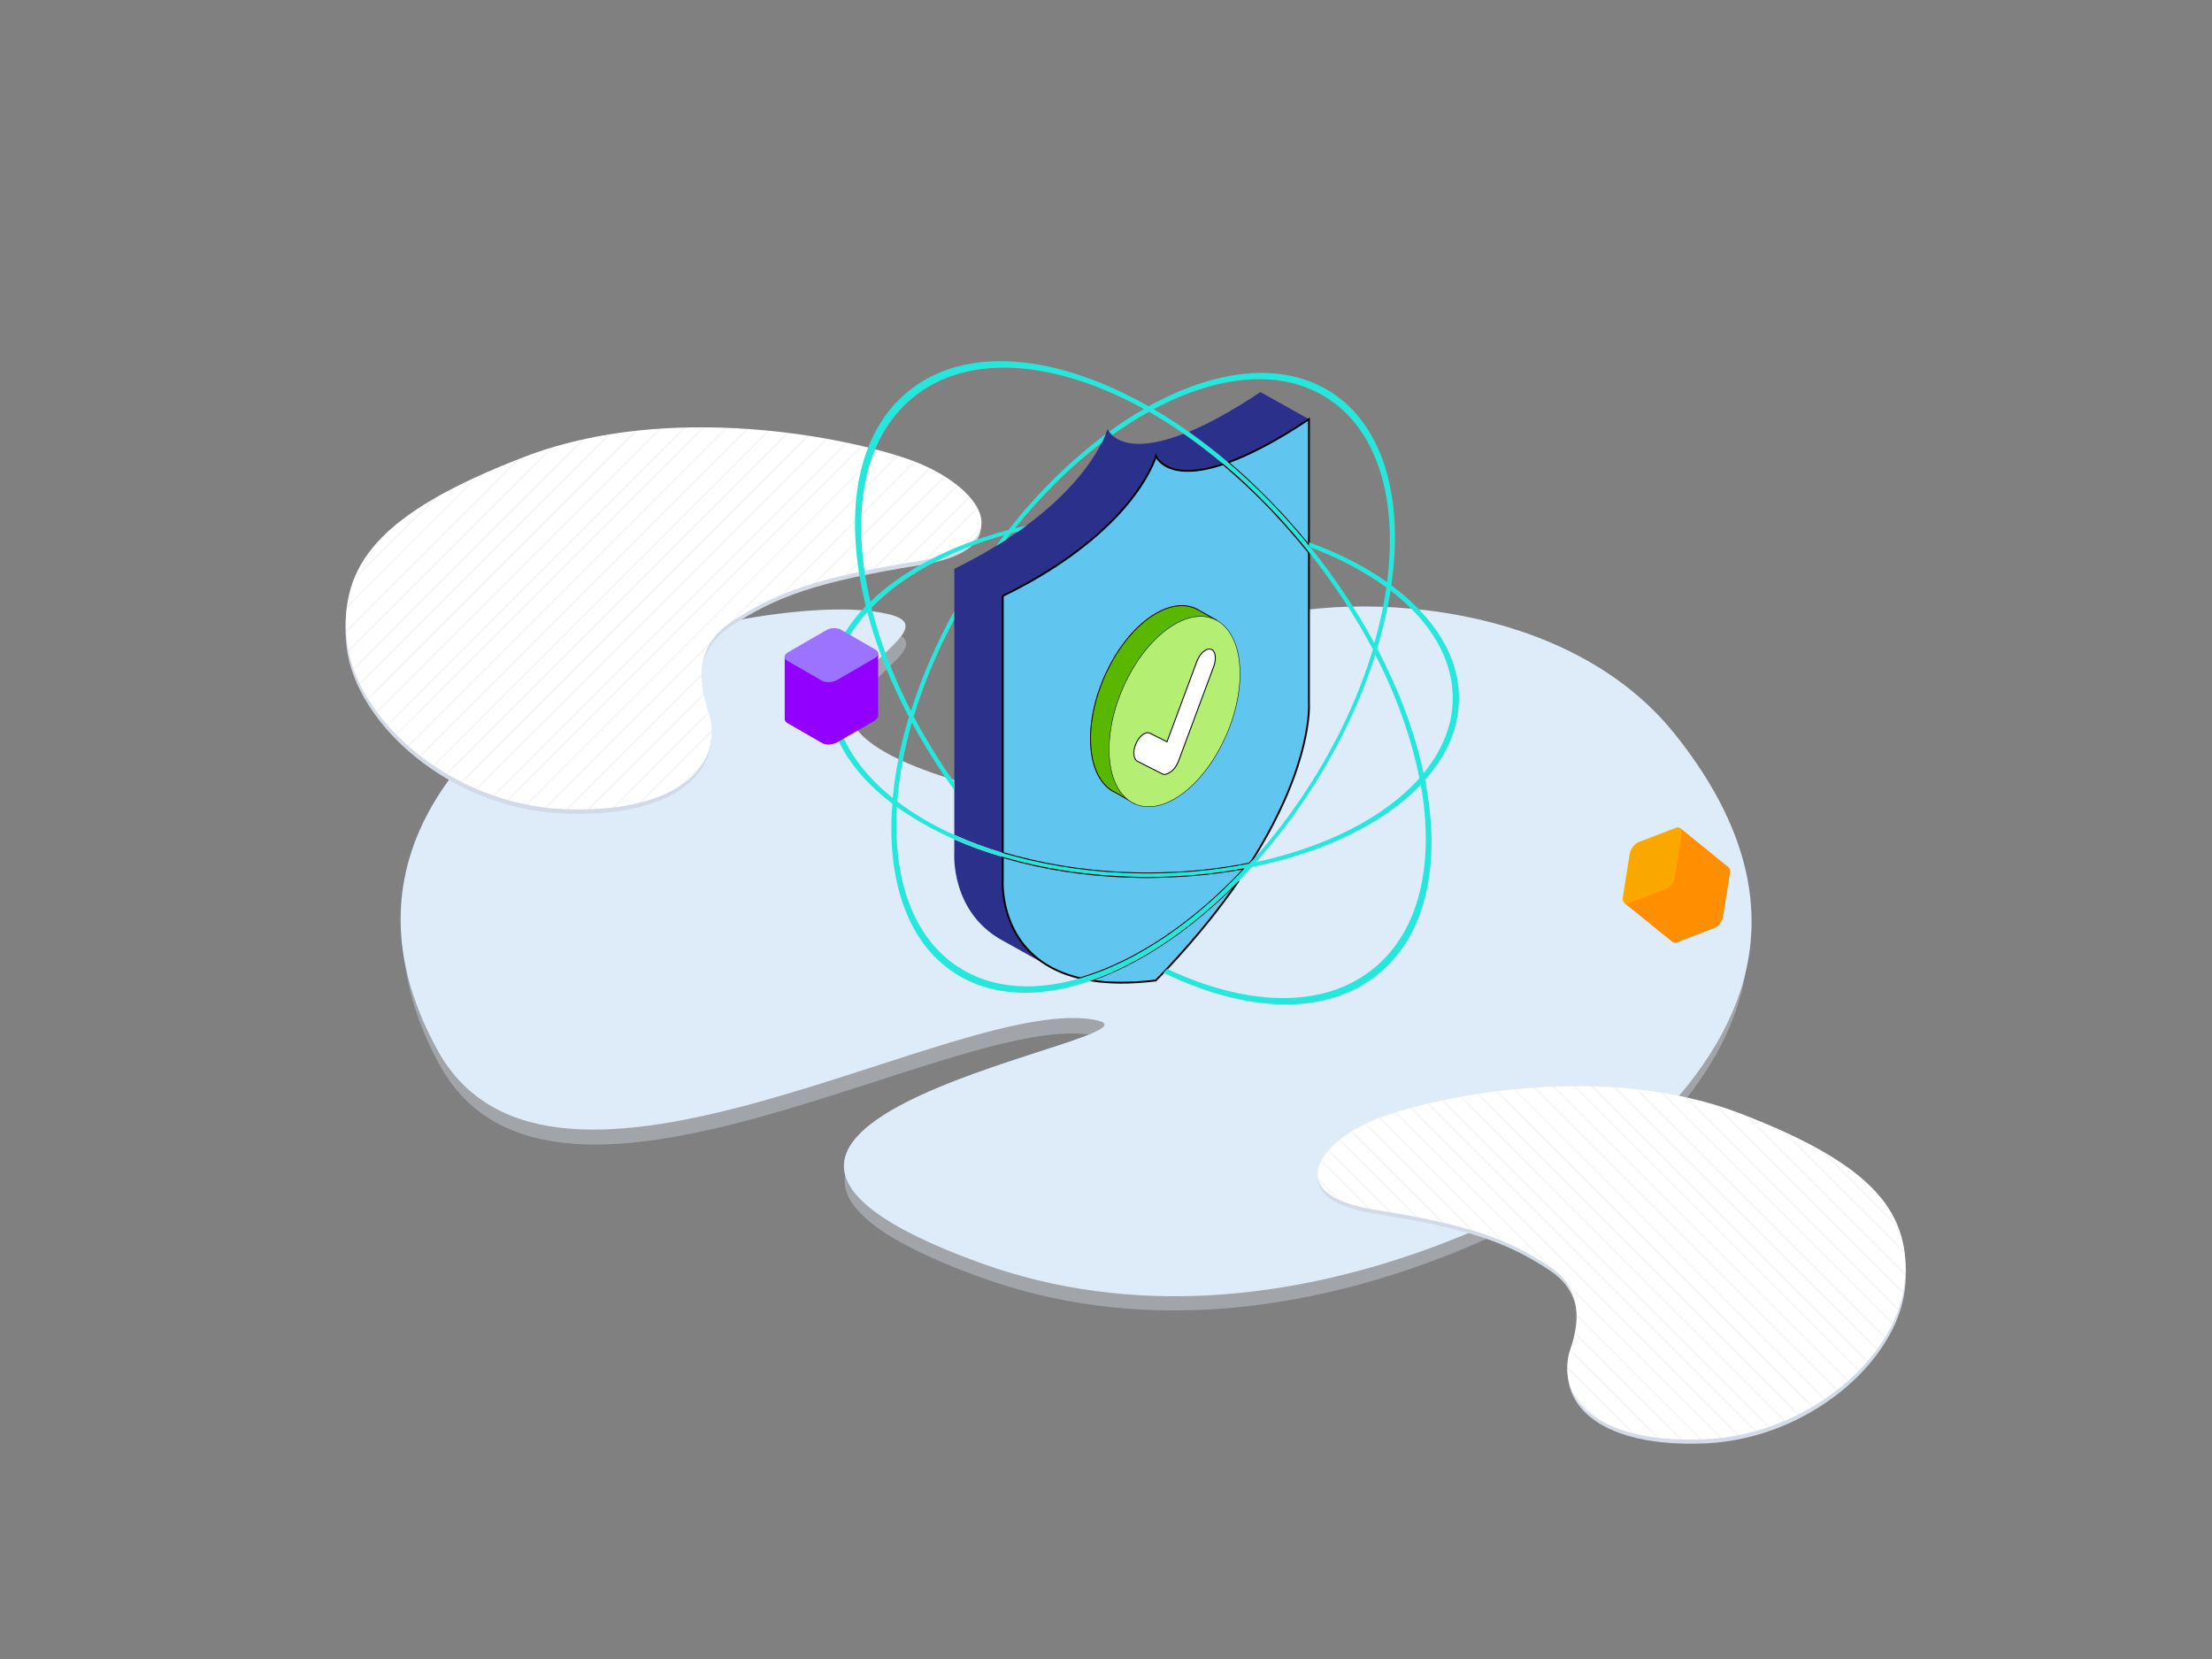 <svg version="1.1" id="Software" xmlns="http://www.w3.org/2000/svg" xmlns:xlink="http://www.w3.org/1999/xlink" x="0px" y="0px"
	 viewBox="0 0 1200 900" enable-background="new 0 0 1200 900" xml:space="preserve">
<rect x="0" y="0" width="1200" height="900" fill="#808080" stroke="none"/>
<g>
	<path opacity="0.4" fill-rule="evenodd" clip-rule="evenodd" fill="#D3DAE7" d="M306.3,376.3c-31.2,20.2-129.2,89.6-67.7,201.6
		c61.5,112,283.6-32,356.2-16c43.7,9.6-275.3,54-63,131c168,60.9,338.7-50.4,361.5-72.9c58.7-58.1,81.3-127.9,14.1-212.3
		c-67.2-84.4-209.3-76.2-241.4-55.5c-32.2,20.6,18,124.8-134.1,84c-152.2-40.8-5.4-82.3-48.6-93.4
		C440,331.6,337.5,356.1,306.3,376.3z"/>
	<path fill-rule="evenodd" clip-rule="evenodd" fill="#DEECFA" d="M305.3,367.1c-31.3,20.3-129.8,90-68,202.5
		C299,682.1,522.1,537.5,595,553.5c43.9,9.7-276.5,54.3-63.3,131.6c168.8,61.2,340.1-50.6,363-73.2c59-58.3,81.7-128.5,14.2-213.3
		c-67.5-84.8-210.2-76.5-242.5-55.8c-32.3,20.7,18.1,125.4-134.7,84.4s-5.4-82.6-48.8-93.8C439.5,322.3,336.6,346.8,305.3,367.1z"/>
</g>
<g>
	<g>
		<path fill-rule="evenodd" clip-rule="evenodd" fill="#D3DAE7" d="M304.7,441.3c60.5,2.8,87.5-22.1,79.8-51.2
			c-8.3-22.8-4.4-39.5,11.9-50.3c24.5-16.1,46.5-24.2,102.7-33.2c56.2-9,31.1-41.1-4.2-54.2c-35.3-13-132.2-32.3-210.6-2.2
			c-78.4,30.1-101.2,58.5-96.3,100.6C192.9,392.9,244.2,438.4,304.7,441.3z"/>
		<path fill-rule="evenodd" clip-rule="evenodd" fill="#FFFFFF" d="M305,438.9c60.5,2.8,87.5-22.1,79.8-51.2
			c-8.3-22.8-4.4-39.5,11.9-50.3c24.5-16.1,46.5-24.2,102.7-33.2c56.2-9,31.1-41.1-4.2-54.2c-35.3-13-132.2-32.3-210.6-2.2
			c-78.4,30.1-101.2,58.5-96.3,100.6C193.2,390.5,244.5,436,305,438.9z"/>
		<g>
			<defs>
				<clipPath id="clip_cloud1">
					<path overflow="visible" d="M305,438.9c60.5,2.8,87.5-22.1,79.8-51.2c-8.3-22.8-4.4-39.5,11.9-50.3c24.5-16.1,46.5-24.2,102.7-33.2
						c56.2-9,31.1-41.1-4.2-54.2c-35.3-13-132.2-32.3-210.6-2.2c-78.4,30.1-101.2,58.5-96.3,100.6C193.2,390.5,244.5,436,305,438.9z"
						/>
				</clipPath>
			</defs>
			<g opacity="0.04" clip-path="url(#clip_cloud1)">
					<line fill-rule="evenodd" clip-rule="evenodd" fill="none" stroke="#282828" stroke-miterlimit="10" x1="419" y1="231.7" x2="227.9" y2="422.8"/>
					<line fill-rule="evenodd" clip-rule="evenodd" fill="none" stroke="#282828" stroke-miterlimit="10" x1="412.3" y1="225.8" x2="221.2" y2="416.8"/>
					<line fill-rule="evenodd" clip-rule="evenodd" fill="none" stroke="#282828" stroke-miterlimit="10" x1="402" y1="224.2" x2="211" y2="415.2"/>
					<line fill-rule="evenodd" clip-rule="evenodd" fill="none" stroke="#282828" stroke-miterlimit="10" x1="395.3" y1="218.2" x2="204.3" y2="409.3"/>
					<line fill-rule="evenodd" clip-rule="evenodd" fill="none" stroke="#282828" stroke-miterlimit="10" x1="387.9" y1="215.4" x2="196.9" y2="406.5"/>
					<line fill-rule="evenodd" clip-rule="evenodd" fill="none" stroke="#282828" stroke-miterlimit="10" x1="381.2" y1="209.5" x2="190.2" y2="400.5"/>
					<line fill-rule="evenodd" clip-rule="evenodd" fill="none" stroke="#282828" stroke-miterlimit="10" x1="371" y1="207.8" x2="179.9" y2="398.9"/>
					<line fill-rule="evenodd" clip-rule="evenodd" fill="none" stroke="#282828" stroke-miterlimit="10" x1="364.3" y1="201.9" x2="173.3" y2="392.9"/>
					<line fill-rule="evenodd" clip-rule="evenodd" fill="none" stroke="#282828" stroke-miterlimit="10" x1="499" y1="247.6" x2="289.6" y2="457.1"/>
					<line fill-rule="evenodd" clip-rule="evenodd" fill="none" stroke="#282828" stroke-miterlimit="10" x1="490.6" y1="243.4" x2="282.9" y2="451.2"/>
					<line fill-rule="evenodd" clip-rule="evenodd" fill="none" stroke="#282828" stroke-miterlimit="10" x1="481" y1="241.1" x2="272.6" y2="449.6"/>
					<line fill-rule="evenodd" clip-rule="evenodd" fill="none" stroke="#282828" stroke-miterlimit="10" x1="469.7" y1="239.8" x2="265.9" y2="443.6"/>
					<line fill-rule="evenodd" clip-rule="evenodd" fill="none" stroke="#282828" stroke-miterlimit="10" x1="535.5" y1="260" x2="326" y2="469.5"/>
					<line fill-rule="evenodd" clip-rule="evenodd" fill="none" stroke="#282828" stroke-miterlimit="10" x1="527.1" y1="255.7" x2="319.3" y2="463.5"/>
					<line fill-rule="evenodd" clip-rule="evenodd" fill="none" stroke="#282828" stroke-miterlimit="10" x1="552.3" y1="266.3" x2="342.8" y2="475.8"/>
					<line fill-rule="evenodd" clip-rule="evenodd" fill="none" stroke="#282828" stroke-miterlimit="10" x1="543.9" y1="262.1" x2="336.1" y2="469.8"/>
					<line fill-rule="evenodd" clip-rule="evenodd" fill="none" stroke="#282828" stroke-miterlimit="10" x1="517.5" y1="253.5" x2="309.1" y2="461.9"/>
					<line fill-rule="evenodd" clip-rule="evenodd" fill="none" stroke="#282828" stroke-miterlimit="10" x1="506.2" y1="252.2" x2="302.4" y2="455.9"/>
					<line fill-rule="evenodd" clip-rule="evenodd" fill="none" stroke="#282828" stroke-miterlimit="10" x1="460.9" y1="238.5" x2="258.5" y2="440.8"/>
					<line fill-rule="evenodd" clip-rule="evenodd" fill="none" stroke="#282828" stroke-miterlimit="10" x1="451.8" y1="234.9" x2="251.8" y2="434.8"/>
					<line fill-rule="evenodd" clip-rule="evenodd" fill="none" stroke="#282828" stroke-miterlimit="10" x1="442.2" y1="232.6" x2="241.6" y2="433.2"/>
					<line fill-rule="evenodd" clip-rule="evenodd" fill="none" stroke="#282828" stroke-miterlimit="10" x1="433.5" y1="228.7" x2="234.9" y2="427.3"/>
					<line fill-rule="evenodd" clip-rule="evenodd" fill="none" stroke="#282828" stroke-miterlimit="10" x1="355.7" y1="199.1" x2="164.6" y2="390.1"/>
					<line fill-rule="evenodd" clip-rule="evenodd" fill="none" stroke="#282828" stroke-miterlimit="10" x1="349" y1="193.1" x2="157.9" y2="384.2"/>
					<line fill-rule="evenodd" clip-rule="evenodd" fill="none" stroke="#282828" stroke-miterlimit="10" x1="338.7" y1="191.5" x2="147.7" y2="382.6"/>
					<line fill-rule="evenodd" clip-rule="evenodd" fill="none" stroke="#282828" stroke-miterlimit="10" x1="332" y1="185.6" x2="141" y2="376.6"/>
					<line fill-rule="evenodd" clip-rule="evenodd" fill="none" stroke="#282828" stroke-miterlimit="10" x1="324.7" y1="181.5" x2="133.7" y2="372.6"/>
			</g>
		</g>
	</g>
	<g>
		<path fill-rule="evenodd" clip-rule="evenodd" fill="#D3DAE7" d="M925.5,783c-56,2.6-81-20.4-73.8-47.4c7.7-21.1,4-36.6-11.1-46.5
			c-22.6-14.9-43-22.4-95-30.7c-52-8.4-28.7-38.1,3.9-50.1c32.6-12.1,122.3-29.9,194.8-2.1s93.6,54.1,89.1,93.1
			C1029,738.3,981.5,780.4,925.5,783z"/>
		<path fill-rule="evenodd" clip-rule="evenodd" fill="#FFFFFF" d="M925.2,780.8c-56,2.6-81-20.4-73.8-47.4
			c7.7-21.1,4-36.6-11.1-46.5c-22.6-14.9-43-22.4-95-30.7c-52-8.4-28.7-38.1,3.9-50.1c32.6-12.1,122.3-29.9,194.8-2.1
			c72.6,27.9,93.6,54.1,89.1,93.1S981.2,778.2,925.2,780.8z"/>
		<g>
			<defs>
				<clipPath id="clip_cloud2">
					<path overflow="visible" d="M925.2,780.8c-56,2.6-81-20.4-73.8-47.4c7.7-21.1,4-36.6-11.1-46.5c-22.6-14.9-43-22.4-95-30.7
						c-52-8.4-28.7-38.1,3.9-50.1c32.6-12.1,122.3-29.9,194.8-2.1c72.6,27.9,93.6,54.1,89.1,93.1S981.2,778.2,925.2,780.8z"/>
				</clipPath>
			</defs>
			<g opacity="0.04" clip-path="url(#clip_cloud2)">
					<line fill-rule="evenodd" clip-rule="evenodd" fill="none" stroke="#282828" stroke-miterlimit="10" x1="819.8" y1="589.2" x2="996.6" y2="765.9"/>
					<line fill-rule="evenodd" clip-rule="evenodd" fill="none" stroke="#282828" stroke-miterlimit="10" x1="826" y1="583.7" x2="1002.8" y2="760.4"/>
					<line fill-rule="evenodd" clip-rule="evenodd" fill="none" stroke="#282828" stroke-miterlimit="10" x1="835.5" y1="582.2" x2="1012.2" y2="758.9"/>
					<line fill-rule="evenodd" clip-rule="evenodd" fill="none" stroke="#282828" stroke-miterlimit="10" x1="841.7" y1="576.7" x2="1018.4" y2="753.4"/>
					<line fill-rule="evenodd" clip-rule="evenodd" fill="none" stroke="#282828" stroke-miterlimit="10" x1="848.5" y1="574.1" x2="1025.3" y2="750.8"/>
					<line fill-rule="evenodd" clip-rule="evenodd" fill="none" stroke="#282828" stroke-miterlimit="10" x1="854.7" y1="568.6" x2="1031.5" y2="745.3"/>
					<line fill-rule="evenodd" clip-rule="evenodd" fill="none" stroke="#282828" stroke-miterlimit="10" x1="864.2" y1="567.1" x2="1040.9" y2="743.8"/>
					<line fill-rule="evenodd" clip-rule="evenodd" fill="none" stroke="#282828" stroke-miterlimit="10" x1="870.4" y1="561.6" x2="1047.1" y2="738.3"/>
					<line fill-rule="evenodd" clip-rule="evenodd" fill="none" stroke="#282828" stroke-miterlimit="10" x1="745.8" y1="603.9" x2="939.5" y2="797.7"/>
					<line fill-rule="evenodd" clip-rule="evenodd" fill="none" stroke="#282828" stroke-miterlimit="10" x1="753.5" y1="600" x2="945.7" y2="792.2"/>
					<line fill-rule="evenodd" clip-rule="evenodd" fill="none" stroke="#282828" stroke-miterlimit="10" x1="762.4" y1="597.9" x2="955.2" y2="790.7"/>
					<line fill-rule="evenodd" clip-rule="evenodd" fill="none" stroke="#282828" stroke-miterlimit="10" x1="772.9" y1="596.7" x2="961.4" y2="785.2"/>
					<line fill-rule="evenodd" clip-rule="evenodd" fill="none" stroke="#282828" stroke-miterlimit="10" x1="712" y1="615.3" x2="905.8" y2="809.1"/>
					<line fill-rule="evenodd" clip-rule="evenodd" fill="none" stroke="#282828" stroke-miterlimit="10" x1="719.8" y1="611.4" x2="912" y2="803.6"/>
					<line fill-rule="evenodd" clip-rule="evenodd" fill="none" stroke="#282828" stroke-miterlimit="10" x1="696.5" y1="621.2" x2="890.3" y2="815"/>
					<line fill-rule="evenodd" clip-rule="evenodd" fill="none" stroke="#282828" stroke-miterlimit="10" x1="704.3" y1="617.2" x2="896.5" y2="809.4"/>
					<line fill-rule="evenodd" clip-rule="evenodd" fill="none" stroke="#282828" stroke-miterlimit="10" x1="728.7" y1="609.3" x2="921.5" y2="802.1"/>
					<line fill-rule="evenodd" clip-rule="evenodd" fill="none" stroke="#282828" stroke-miterlimit="10" x1="739.2" y1="608.1" x2="927.6" y2="796.6"/>
					<line fill-rule="evenodd" clip-rule="evenodd" fill="none" stroke="#282828" stroke-miterlimit="10" x1="781.1" y1="595.4" x2="968.2" y2="782.6"/>
					<line fill-rule="evenodd" clip-rule="evenodd" fill="none" stroke="#282828" stroke-miterlimit="10" x1="789.5" y1="592.1" x2="974.4" y2="777.1"/>
					<line fill-rule="evenodd" clip-rule="evenodd" fill="none" stroke="#282828" stroke-miterlimit="10" x1="798.3" y1="590" x2="983.9" y2="775.6"/>
					<line fill-rule="evenodd" clip-rule="evenodd" fill="none" stroke="#282828" stroke-miterlimit="10" x1="806.4" y1="586.4" x2="990.1" y2="770.1"/>
					<line fill-rule="evenodd" clip-rule="evenodd" fill="none" stroke="#282828" stroke-miterlimit="10" x1="878.4" y1="559" x2="1055.1" y2="735.7"/>
					<line fill-rule="evenodd" clip-rule="evenodd" fill="none" stroke="#282828" stroke-miterlimit="10" x1="884.6" y1="553.5" x2="1061.3" y2="730.2"/>
					<line fill-rule="evenodd" clip-rule="evenodd" fill="none" stroke="#282828" stroke-miterlimit="10" x1="894.1" y1="552" x2="1070.8" y2="728.7"/>
					<line fill-rule="evenodd" clip-rule="evenodd" fill="none" stroke="#282828" stroke-miterlimit="10" x1="900.2" y1="546.5" x2="1077" y2="723.2"/>
					<line fill-rule="evenodd" clip-rule="evenodd" fill="none" stroke="#282828" stroke-miterlimit="10" x1="907" y1="542.7" x2="1083.7" y2="719.5"/>
			</g>
		</g>
	</g>
</g>
<g>
	<g>
		<path fill-rule="evenodd" clip-rule="evenodd" fill="#2B318B" d="M544,477.2v-12.3c-9.3-2.7-18.1-5.9-26.3-9.5v7.2
			c0,0-2.3,32.3,26.5,47.8l0,0l25.7,14.3l0,0C541.7,509,544,477.2,544,477.2"/>
		<path fill-rule="evenodd" clip-rule="evenodd" fill="#2B318B" d="M683.8,212.7c-15.7,10.4-28.5,17.3-38.9,21.6
			c7.2,5.1,14.3,10.6,21.3,16.6c11.2-4.1,25.6-11.4,43.9-23.5L683.8,212.7z"/>
		<path fill-rule="evenodd" clip-rule="evenodd" fill="#2B318B" d="M603.2,236c-0.7-0.7-1.2-1.3-1.6-1.9c-0.6-0.9-0.8-1.4-0.8-1.4
			s-0.3,1-1,2.8c-0.5,1.2-1.2,2.8-2.1,4.6c-4.7,9.4-15.9,26.5-40.9,45c-1.4,1.1-2.9,2.1-4.4,3.2c-2.2,1.5-4.5,3.1-6.9,4.6
			c-1.7,1.1-3.4,2.2-5.2,3.3c-6.8,4.2-14.3,8.3-22.6,12.4v23v4.6v88.2v4.1v24.4c8.2,3.7,17,7,26.3,9.8v-1.8v-3.5V323.2
			c29.1-14.3,48.2-29.3,60.7-42.2c0.7-0.7,1.3-1.4,2-2.1c16.8-18.1,20.4-31.6,20.4-31.6s5.7,14.7,36.5,4.4
			c-7.1-5.9-14.2-11.4-21.5-16.4C617.8,244.8,607.3,239.9,603.2,236"/>
	</g>
	<g>
		<path fill-rule="evenodd" clip-rule="evenodd" fill="#60C6EF" stroke="#000000" stroke-miterlimit="10" d="M619.9,518.9
			c-0.9,0.5-1.8,1-2.7,1.5c-8.5,4.7-17,8.5-25.3,11.5c9.6,1.5,21.2,1.7,35.1,0c1.4-1.4,2.7-2.8,4-4.1c0.7-0.7,1.3-1.4,2-2.1
			c16.1-17.2,28.9-33.2,39-47.9C655.3,494.8,637.6,508.7,619.9,518.9"/>
		<path fill-rule="evenodd" clip-rule="evenodd" fill="#60C6EF" stroke="#000000" stroke-miterlimit="10" d="M710.1,381.3v-81.5
			c-0.2-0.3-0.5-0.6-0.7-0.9c-1-1.2-2-2.5-3-3.7c-0.9-1.1-1.8-2.2-2.7-3.2c-5.2-6.1-10.4-11.9-15.8-17.5
			c-7.9-8.2-16.1-15.7-24.3-22.7c-30.8,10.3-36.5-4.4-36.5-4.4s-3.6,13.4-20.4,31.6c-0.6,0.7-1.3,1.4-2,2.1
			c-12.5,12.9-31.6,28-60.7,42.2v134.1v3.5v1.8c0.8,0.2,1.5,0.5,2.3,0.7c1.5,0.4,2.9,0.8,4.4,1.2c20.8,5.6,43.9,8.9,68.2,9.2
			c6.6,0.1,13.1-0.1,19.5-0.4c13.7-0.7,26.8-2.4,39.3-4.9c0.6-0.6,1.1-1.3,1.7-1.9C712.6,413.7,710.1,381.3,710.1,381.3"/>
		<path fill-rule="evenodd" clip-rule="evenodd" fill="#60C6EF" stroke="#000000" stroke-miterlimit="10" d="M688.9,272.1
			c6.5,6.7,12.9,13.8,19.1,21.3c0.7,0.8,1.4,1.7,2.1,2.6v-1.8v-66.8c-18.3,12.2-32.6,19.4-43.9,23.5
			C673.9,257.4,681.5,264.5,688.9,272.1"/>
		<path fill-rule="evenodd" clip-rule="evenodd" fill="#60C6EF" stroke="#000000" stroke-miterlimit="10" d="M618.9,475.8
			c-23.2-0.3-45.3-3.2-65.4-8.3c-1.5-0.4-3-0.8-4.4-1.2c-1.7-0.5-3.4-0.9-5.1-1.4v12.3c0,0-2.3,31.8,25.8,47.4
			c4.5,2.5,9.9,4.6,16.2,6.1c9.4-2.7,18.9-6.7,28.6-11.8c0.9-0.5,1.8-1,2.7-1.5c19.7-10.9,39.6-26.6,58-46.4
			c-12.3,2.3-25.2,3.8-38.5,4.4C630.9,475.7,624.9,475.9,618.9,475.8"/>
	</g>
</g>
<path fill-rule="evenodd" clip-rule="evenodd" fill="#27E6DC" d="M791.5,379.5c0.3-23.3-13.5-44.8-36.7-62
	c6.7-46.6-3.9-86-32.3-104.5c-26.3-17.1-62.6-13-99.4,7.4c-49.7-28.2-98.9-33.4-130-8.4c-28.8,23.1-35.8,67-23.4,116.7
	c-13.1,13.7-20.7,29.5-20.9,46.3c-0.3,22.8,12.9,44,35.3,61c-3.2,41,7.9,75.1,33.8,91.9c20.2,13.1,46.4,13.7,74.1,4.1
	c8.3-2.9,16.8-6.8,25.3-11.5c0.9-0.5,1.8-1,2.7-1.5c17.7-10.2,35.4-24.1,52.1-41.2c2.3-2.4,4.7-4.9,7-7.4
	c39.3-7.9,71.8-23.9,91.7-44.6c7.5,42.7-0.6,79.5-26,99.9c-27.2,21.8-68.5,20.2-111.7-0.1c-0.7,0.7-1.3,1.4-2,2.1
	c44.8,21.7,88,23.8,116.2,1.1c26.7-21.4,34.7-60.6,25.8-105.7C784.7,410,791.3,395.2,791.5,379.5 M720.4,216.2
	c27.3,17.8,37.8,55.2,32.1,99.6c-12-8.5-26.3-15.8-42.4-21.6v1.8c0.2,0.3,0.4,0.5,0.6,0.8c15.8,6,29.8,13.4,41.4,21.9
	c-1.4,9.8-3.6,19.9-6.5,30.2c-9.4-17.4-20.9-34.8-34.3-51.5c-0.2-0.2-0.3-0.4-0.5-0.6c-0.2-0.1-0.4-0.2-0.6-0.2v-0.5
	c-0.7-0.9-1.4-1.7-2.1-2.6c-6.2-7.5-12.5-14.6-19.1-21.3c-7.4-7.6-15-14.7-22.7-21.3c-7-6-14.2-11.5-21.3-16.6
	c-6.3-4.5-12.7-8.6-19.1-12.3C660.8,203.3,695.3,199.8,720.4,216.2 M452.2,375.1c0.2-15.6,6.8-30.2,18.3-43
	c4.9,18.5,12.5,37.7,22.6,56.9c-4.6,15.1-7.5,29.9-8.8,43.9C463.9,416.5,451.9,396.5,452.2,375.1 M617.3,517.4
	c-0.9,0.5-1.8,1-2.7,1.5c-9.6,5.1-19.2,9.1-28.6,11.8c-24.7,7.2-47.9,5.8-66.1-6.1c-24.7-16-35.6-48.1-33.3-86.8
	c9,6.5,19.5,12.4,31,17.5c8.2,3.6,17,6.8,26.3,9.5c1.7,0.5,3.4,1,5.1,1.4c1.5,0.4,2.9,0.8,4.4,1.2c20.1,5.1,42.2,8,65.4,8.3
	c6,0.1,12,0,17.9-0.3c13.3-0.6,26.2-2.1,38.5-4.4C656.8,490.8,637,506.5,617.3,517.4 M677.6,468.5c-12.5,2.5-25.7,4.2-39.3,4.9
	c-6.4,0.3-12.9,0.5-19.5,0.4c-24.3-0.3-47.4-3.6-68.2-9.2c-1.5-0.4-3-0.8-4.4-1.2c-0.8-0.2-1.5-0.4-2.3-0.7
	c-9.3-2.8-18.1-6.1-26.3-9.8c-11.6-5.2-21.9-11.3-30.8-18.1c1-13.6,3.7-28,7.9-42.8c6.6,12.2,14.3,24.5,22.9,36.5v-4.1
	c-8.3-11.8-15.6-23.8-21.9-35.7c5.2-17.2,12.5-34.9,21.9-52.5v-4.6c-10,18.1-17.8,36.3-23.4,54.1c-9.7-18.9-16.9-37.9-21.4-56
	c16.4-17,41.5-30.8,72-39.4c-1.5,1.9-3,3.9-4.4,5.9c1.8-1.1,3.5-2.2,5.2-3.3c0.9-1.2,1.8-2.4,2.8-3.6c1.4-0.4,2.7-0.7,4.1-1
	c1.5-1.1,3-2.1,4.4-3.2c-2.1,0.5-4.2,1-6.3,1.5c14.7-18.3,30.8-34,47.2-46.5c0.9-1.9,1.6-3.4,2.1-4.6c-18.4,13.7-36.5,31.2-52.8,52
	c-31.4,8.3-57.5,21.9-74.9,38.9c-11.1-47.4-4-89.1,23.7-111.2c29.9-24,77-19.6,124.7,6.7c-6.3,3.6-12.6,7.7-18.8,12.2
	c0.4,0.5,0.9,1.2,1.6,1.9c6.6-4.7,13.2-8.9,19.9-12.6c6.4,3.6,12.7,7.6,19,12c7.2,5,14.4,10.5,21.5,16.4
	c8.3,6.9,16.4,14.5,24.3,22.7c5.4,5.6,10.7,11.4,15.8,17.5c0.9,1.1,1.8,2.1,2.7,3.2c1,1.2,2,2.5,3,3.7c0.2,0.3,0.5,0.6,0.7,0.9
	c13.6,17.1,25.1,34.8,34.5,52.5c-7.5,24.9-19.4,50.8-35.7,75.8c-9.1,14-19,26.9-29.5,38.5C678.8,467.2,678.2,467.9,677.6,468.5
	 M681.4,467.7c10.4-11.6,20.2-24.5,29.3-38.5c15.9-24.4,27.7-49.7,35.4-74c11.7,22.8,19.7,45.6,23.9,67
	C751.4,443.1,719.8,459.4,681.4,467.7 M747.1,351.8c3.2-10.7,5.7-21.2,7.3-31.4c21.4,16.5,34,37,33.7,59c-0.2,14.4-5.8,27.9-15.8,40
	C767.7,397.8,759.2,374.8,747.1,351.8"/>
<g>
	<path fill-rule="evenodd" clip-rule="evenodd" fill="#5AB700" stroke="#000000" stroke-width="0.5" stroke-miterlimit="10" d="
		M660,336.5l-9.3-5.3l0,0c-6.3-3.9-14.6-3.6-23.6,1.6c-19.6,11.3-35.5,41.7-35.5,67.9c0,14.1,4.6,24.1,12,28.5l0,0l0.8,0.4
		c0.1,0,0.1,0.1,0.2,0.1l11.2,6.3L660,336.5z"/>
	<path fill-rule="evenodd" clip-rule="evenodd" fill="#B4EE73" stroke="#000000" stroke-width="0.25" stroke-miterlimit="10" d="
		M672.7,365.5c0,26.2-15.9,56.5-35.5,67.9c-19.6,11.3-35.5-0.7-35.5-26.8c0-26.2,15.9-56.5,35.5-67.9
		C656.8,327.3,672.7,339.3,672.7,365.5"/>
	<path fill-rule="evenodd" clip-rule="evenodd" fill="#FFFFFF" stroke="#000000" stroke-width="0.5" stroke-miterlimit="10" d="
		M656.8,352.2c-2.5-0.7-5.9,2.3-7.5,6.6l-16.2,43.6l-9.2-4.6c-2.3-1.2-5.8,1.3-7.6,5.5c-1.9,4.2-1.5,8.5,0.8,9.7l13.4,6.8
		c1.1,0.6,2.5,0.3,3.8-0.6c1.9-0.9,3.9-3.3,5-6.2l19.2-51.6C660.1,356.9,659.3,352.8,656.8,352.2"/>
</g>
<defs>
	<clipPath id="clipOranCube">
		<path fill-rule="evenodd" clip-rule="evenodd" fill="none" d="M0,0v900h1200V0H0z M672,478
			c-10.1,14.7-22.9,30.7-39,48c-0.7,0.7-1.3,1.4-2,2.1c-1.3,1.4-2.6,2.8-4,4.2c-13.9,1.8-25.5,1.6-35.1,0l-6-1.2
			c-6.3-1.5-11.6-3.6-16.2-6.1c0,0,0,0,0,0l-25.7-14.3l0,0c-28.8-15.6-26.5-47.9-26.5-47.9v-7.2l0-2.5v-24.4v-4.1v-88.4v-4.6v-23
			l161.7,158.3L672,478z"/>
	</clipPath>
	<clipPath id="clipBlueCube">
		<path id="clipBlueCube" fill-rule="evenodd" clip-rule="evenodd" fill="none" d="M0,0v900h1200V0H0z M642.1,236.8L626.3,417H517.6
			v-80.9v-4.6v-23c8.3-4.1,15.8-8.2,22.6-12.4c1.8-1.1,3.5-2.2,5.2-3.3c2.4-1.5,4.7-3.1,6.9-4.6c1.5-1.1,3-2.1,4.4-3.2
			c24.9-18.5,36.2-35.6,40.9-45c0.9-1.9,1.6-3.4,2.1-4.6c0.7-1.8,1-2.8,1-2.8s0.2,0.6,0.8,1.4c0.4,0.5,0.9,1.2,1.6,1.9
			c4.2,3.9,14.7,8.8,38.9-0.6V236.8z"/>
	</clipPath>
	<clipPath id="clipPurCube">
		<path fill-rule="evenodd" clip-rule="evenodd" fill="none" d="M0,0v900h1200V0H0z M710.1,392.8l-192.5,0v-56.7
			v-4.6v-23c8.3-4.1,15.8-8.2,22.6-12.4c1.8-1.1,3.5-2.2,5.2-3.3c2.4-1.5,4.7-3.1,6.9-4.6c1.5-1.1,3-2.1,4.4-3.2
			c24.9-18.5,36.2-35.6,40.9-45c0.9-1.9,1.6-3.4,2.1-4.6c0.7-1.8,1-2.8,1-2.8h109.4V392.8z"/>
	</clipPath>
</defs>
<g clip-path="url(#clipOranCube)">
	<g id="rotOranCube">
		<g id="oranCubeGroup">
			<g id="oranCube">
				<path fill-rule="evenodd" clip-rule="evenodd" fill="#FF8F00" d="M751.5,489.2l-30.3,40.7l26.1,21.1c0.6,0.5,1.4,0.6,2.5,0.2
					l20.3-7.8c2.2-0.8,4.3-3.7,4.7-6.4l3.7-23.4c0.2-1.5-0.1-2.6-0.8-3.2C777.7,510.5,769,503.4,751.5,489.2z"/>
				<path fill-rule="evenodd" clip-rule="evenodd" fill="#FAA800" d="M723.6,530c-2.2,0.8-3.6-0.7-3.2-3.3l3.7-23.4
					c0.4-2.7,2.6-5.5,4.7-6.4l20.3-7.8c2.2-0.8,3.6,0.7,3.2,3.3l-3.7,23.4c-0.4,2.7-2.6,5.5-4.7,6.4L723.6,530z"/>
			</g>
		</g>
	</g>
</g>
<g clip-path="url(#clipPurCube)">
	<g id="purCubeGroup">
		<g id="purCube">
			<path fill-rule="evenodd" clip-rule="evenodd" fill="#9200FF" d="M476.4,388.2C476.4,388.1,476.4,388.1,476.4,388.2l0-33.7l-50.7,2
				v33.6h0c0,0.8,0.4,1.5,1.4,2.1l18.9,10.9c2,1.2,5.6,1,8-0.3l20.6-11.9C475.7,390,476.4,389.1,476.4,388.2L476.4,388.2z"/>
			<path fill-rule="evenodd" clip-rule="evenodd" fill="#9C73FF" d="M445.9,369.3l-18.9-10.9c-2-1.2-1.8-3.2,0.6-4.6l20.6-11.9
				c2.3-1.4,5.9-1.5,8-0.3l18.9,10.9c2,1.2,1.8,3.2-0.6,4.6l-20.6,11.9C451.5,370.3,447.9,370.4,445.9,369.3"/>
		</g>
	</g>
</g>
<g clip-path="url(#clipBlueCube)">
	<g id="rotBlueCube">
		<g id="blueCubeGroup">
			<g id="blueCube">
				<path fill-rule="evenodd" clip-rule="evenodd" fill="#00B7DC" d="M725.8,237C725.8,236.9,725.8,236.9,725.8,237l28-18.9l-30-40.9
					L695.9,196l0,0c-0.7,0.4-1,1.2-0.9,2.3l1.5,21.7c0.2,2.3,2.3,5.2,4.7,6.4l21.3,10.4C723.8,237.5,725,237.5,725.8,237L725.8,237
					L725.8,237z"/>
				<path fill-rule="evenodd" clip-rule="evenodd" fill="#61E8FF" d="M724.4,201.1l-1.5-21.7c-0.2-2.3,1.7-3.3,4.1-2.1l21.3,10.4
					c2.4,1.2,4.6,4.1,4.7,6.4l1.5,21.7c0.2,2.3-1.7,3.3-4.1,2.1l-21.3-10.4C726.7,206.4,724.6,203.5,724.4,201.1"/>
			</g>
		</g>
	</g>
</g>
<style>
	#purCube {
		animation: tranPurCubeX 4s linear -1s infinite;
	}
	#purCubeGroup {
		animation: tranPurCubeY 4s linear -1s infinite;
	}

	#rotBlueCube {
		transform-origin: 620.2px 370.4px;
		transform: translate(186px, 15px) rotate(-56deg);
	}
	#blueCube {
		animation: tranBlueCubeX 4s linear 0s infinite;
	}
	#blueCubeGroup {
		animation: tranBlueCubeY 4s linear 0s infinite;
	}

	#rotOranCube {
		transform-origin: 620.2px 370.3px;
		transform: translate(160px, -40px) rotate(51deg);
	}
	#oranCube {
		animation: tranOrangeCubeX 4s linear 0s infinite;
	}
	#oranCubeGroup {
		animation: tranOrangeCubeY 4s linear 0s infinite;
	}

	@keyframes tranPurCubeX {
		0% {
			transform: translate(0px, 0px);
			animation-timing-function: cubic-bezier(.47, 0, 1, 1);
		}
		25% {
			transform: translate(169.7px, 0px);
			animation-timing-function: cubic-bezier(0, 0, .53, 1);
		}
		50% {
			transform: translate(339.4px, 0px);
			animation-timing-function: cubic-bezier(.47, 0, 1, 1);
		}
		75% {
			transform: translate(169.7px, 0px);
			animation-timing-function: cubic-bezier(0, 0, .53, 1);
		}
		100% {
			transform: translate(0px, 0px);
		}
	}

	@keyframes tranPurCubeY {
		0% {
			transform: scale(1) translate(0px, 0px);
			animation-timing-function: cubic-bezier(0, 0, .53, 1);
		}
		25% {
			transform: scale(1) translate(0px, -97.5px);
			animation-timing-function: cubic-bezier(.47, 0, 1, 1);
		}
		50% {
			transform: scale(1) translate(0px, 0px);
			animation-timing-function: cubic-bezier(0, 0, .53, 1);
		}
		75% {
			transform: scale(1) translate(0px, 97.5px);
			animation-timing-function: cubic-bezier(.47, 0, 1, 1);
		}
		100% {
			transform: scale(1) translate(0px, 0px);
		}
	}
	
	@keyframes tranBlueCubeX {
		0% {
			transform: translate(0px, 0px);
			animation-timing-function: cubic-bezier(.47, 0, 1, 1);
		}
		25% {
			transform: translate(-186px, 0px);
			animation-timing-function: cubic-bezier(0, 0, .53, 1);
		}
		50% {
			transform: translate(-372px, 0px);
			animation-timing-function: cubic-bezier(.47, 0, 1, 1);
		}
		75% {
			transform: translate(-186px, 0px);
			animation-timing-function: cubic-bezier(0, 0, .53, 1);
		}
		100% {
			transform: translate(0px, 0px);
		}
	}

	@keyframes tranBlueCubeY {
		0% {
			transform: translate(0px, 0px);
			animation-timing-function: cubic-bezier(0, 0, .53, 1);
		}
		25% {
			transform: translate(0px, -106.8px);
			animation-timing-function: cubic-bezier(.47, 0, 1, 1);
		}
		50% {
			transform: translate(0px, 0px);
			animation-timing-function: cubic-bezier(0, 0, .53, 1);
		}
		75% {
			transform: translate(0px, 106.8px);
			animation-timing-function: cubic-bezier(.47, 0, 1, 1);
		}
		100% {
			transform: translate(0px, 0px);
		}
	}

	@keyframes tranOrangeCubeX {
		0% {
			transform: translate(0px, 0px);
			animation-timing-function: cubic-bezier(.47, 0, 1, 1);
		}
		25% {
			transform: translate(-200.9px, 0px);
			animation-timing-function: cubic-bezier(0, 0, .53, 1);
		}
		50% {
			transform: translate(-401.8px, 0px);
			animation-timing-function: cubic-bezier(.47, 0, 1, 1);
		}
		75% {
			transform: translate(-200.9px, 0px);
			animation-timing-function: cubic-bezier(0, 0, .53, 1);
		}
		100% {
			transform: translate(0px, 0px);
		}
	}

	@keyframes tranOrangeCubeY {
		0% {
			transform: translate(0px, 0px);
			animation-timing-function: cubic-bezier(0, 0, .53, 1);
		}
		25% {
			transform: translate(0px, -115.6px);
			animation-timing-function: cubic-bezier(.47, 0, 1, 1);
		}
		50% {
			transform: translate(0px, 0px);
			animation-timing-function: cubic-bezier(0, 0, .53, 1);
		}
		75% {
			transform: translate(0px, 115.6px);
			animation-timing-function: cubic-bezier(.47, 0, 1, 1);
		}
		100% {
			transform: translate(0px, 0px);
		}
	}
	
</style>
</svg>